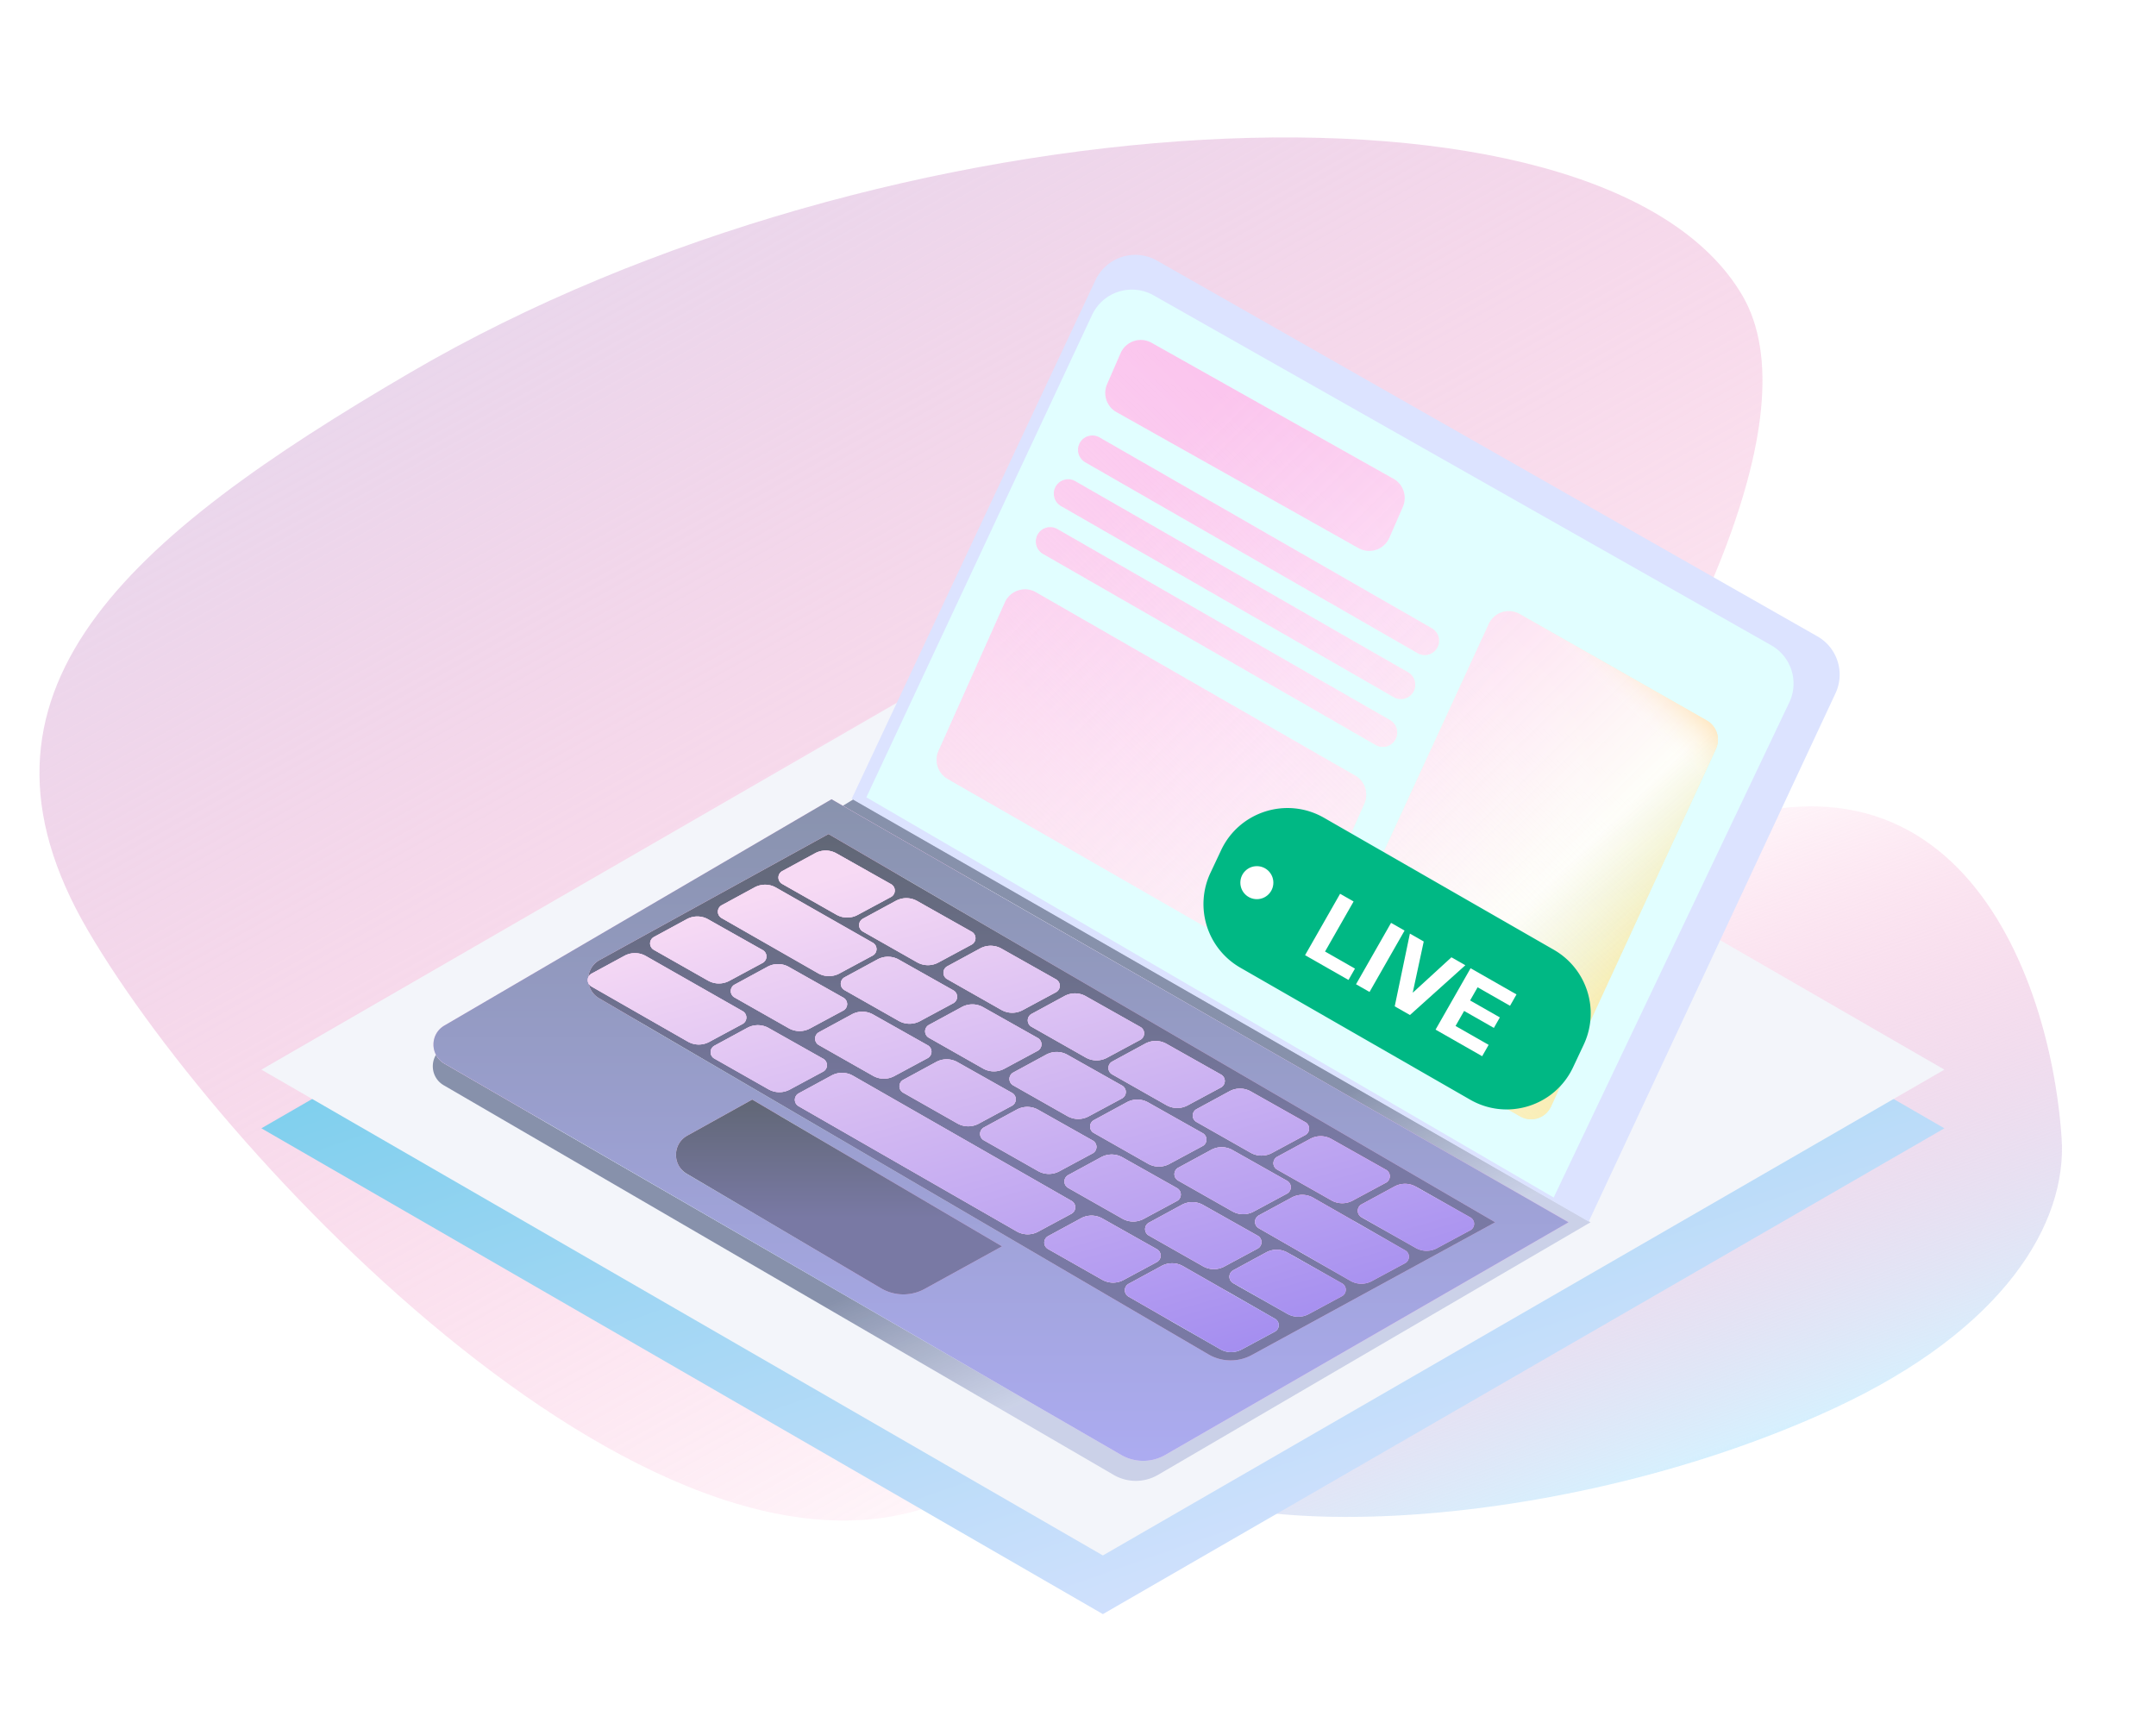 <svg xmlns="http://www.w3.org/2000/svg" width="328" height="263" fill="none"><g clip-path="url(#a)"><path d="M0 0h328v263H0z"/><path fill="url(#b)" d="M265.069 44.953c21.31 36.38-74.056 156.098-117.082 181.245-43.026 25.147-113.28-48.22-134.59-84.6-21.31-36.38 6.024-59.79 49.05-84.936 72.532-42.393 181.312-48.089 202.622-11.71Z"/><path fill="url(#c)" d="M167.87 218.697c-8.32-17.809 54.418-75.469 80.118-87.449 47.261-26.597 63.805 14.813 65.653 41.897.882 12.932-8.677 29.034-34.377 41.014-43.324 20.197-103.073 22.346-111.394 4.538Z"/><path fill="url(#d)" d="m167.786 97.754-128.02 73.911 128.02 73.912 128.02-73.912-128.02-73.911Z"/><path fill="#F3F5FA" d="M167.786 88.828 39.766 162.74l128.02 73.912 128.02-73.912-128.02-73.912Z"/><path fill="url(#e)" d="m169.43 224.397-101.921-59.28c-2.197-1.278-2.224-4.441-.05-5.757l62.392-37.755 112.122 64.357-65.801 38.429a6.693 6.693 0 0 1-6.742.006Z"/><path fill="url(#f)" d="m170.571 221.359-102.955-59.54c-2.222-1.285-2.23-4.491-.013-5.787l58.901-34.427 112.122 64.357-61.358 35.4a6.696 6.696 0 0 1-6.697-.003Z"/><path fill="url(#g)" d="m170.571 221.359-102.955-59.54c-2.222-1.285-2.23-4.491-.013-5.787l58.901-34.427 112.122 64.357-61.358 35.4a6.696 6.696 0 0 1-6.697-.003Z"/><path fill="url(#h)" d="m170.571 221.359-102.955-59.54c-2.222-1.285-2.23-4.491-.013-5.787l58.901-34.427 112.122 64.357-61.358 35.4a6.696 6.696 0 0 1-6.697-.003Z"/><path fill="url(#i)" d="m183.853 206.064-92.698-54.18c-2.243-1.311-2.201-4.568.075-5.821l34.812-19.165 101.429 59.064-37.035 20.199a6.697 6.697 0 0 1-6.583-.097Z"/><path fill="url(#j)" d="m183.853 206.064-92.698-54.18c-2.243-1.311-2.201-4.568.075-5.821l34.812-19.165 101.429 59.064-37.035 20.199a6.697 6.697 0 0 1-6.583-.097Z"/><path fill="url(#k)" d="m183.853 206.064-92.698-54.18c-2.243-1.311-2.201-4.568.075-5.821l34.812-19.165 101.429 59.064-37.035 20.199a6.697 6.697 0 0 1-6.583-.097Z"/><g fill-rule="evenodd" clip-rule="evenodd" filter="url(#l)"><path fill="url(#m)" d="m118.991 133.363 8.25 4.681a3.347 3.347 0 0 0 3.237.037l5.062-2.723a1.116 1.116 0 0 0 .02-1.955l-8.307-4.681a3.347 3.347 0 0 0-3.24-.026l-5.004 2.717a1.115 1.115 0 0 0-.018 1.95Zm-19.524 10.03 8.249 4.681a3.347 3.347 0 0 0 3.237.037l5.063-2.724a1.115 1.115 0 0 0 .019-1.954l-8.306-4.681a3.345 3.345 0 0 0-3.24-.026l-5.004 2.716a1.116 1.116 0 0 0-.018 1.951Zm24.981 3.557-14.672-8.392a1.116 1.116 0 0 1 .022-1.949l5.002-2.716a3.347 3.347 0 0 1 3.253.033l14.731 8.39a1.116 1.116 0 0 1-.023 1.952l-5.066 2.725a3.345 3.345 0 0 1-3.247-.043Zm-34.472 2.017 14.671 8.393a3.35 3.35 0 0 0 3.248.042l5.065-2.724a1.116 1.116 0 0 0 .024-1.952l-14.731-8.39a3.345 3.345 0 0 0-3.253-.033l-5.003 2.715a1.116 1.116 0 0 0-.021 1.949Zm49.54-3.679-8.25-4.681a1.116 1.116 0 0 1 .018-1.951l5.004-2.716a3.345 3.345 0 0 1 3.24.026l8.307 4.681a1.115 1.115 0 0 1-.02 1.954l-5.062 2.724a3.347 3.347 0 0 1-3.237-.037Zm-27.774 5.349 8.249 4.681a3.35 3.35 0 0 0 3.237.036l5.063-2.723a1.115 1.115 0 0 0 .019-1.954l-8.306-4.682a3.347 3.347 0 0 0-3.24-.025l-5.004 2.716a1.116 1.116 0 0 0-.018 1.951Zm24.983 3.566-8.25-4.681a1.115 1.115 0 0 1 .019-1.95l5.003-2.717a3.345 3.345 0 0 1 3.24.026l8.307 4.681a1.116 1.116 0 0 1-.019 1.955l-5.063 2.723a3.347 3.347 0 0 1-3.237-.037Zm-28.054 5.729 8.25 4.681a3.347 3.347 0 0 0 3.237.036l5.063-2.723a1.115 1.115 0 0 0 .019-1.954l-8.307-4.682a3.347 3.347 0 0 0-3.24-.025l-5.003 2.716a1.116 1.116 0 0 0-.019 1.951Zm43.672-7.4-8.25-4.681a1.116 1.116 0 0 1 .019-1.951l5.003-2.717a3.35 3.35 0 0 1 3.24.026l8.307 4.682a1.115 1.115 0 0 1-.019 1.954l-5.063 2.723a3.35 3.35 0 0 1-3.237-.036Zm-27.77 5.348 8.249 4.681a3.347 3.347 0 0 0 3.237.037l5.063-2.723a1.116 1.116 0 0 0 .019-1.955l-8.306-4.681a3.345 3.345 0 0 0-3.24-.026l-5.004 2.717a1.115 1.115 0 0 0-.018 1.95Zm24.983 3.567-8.25-4.681a1.116 1.116 0 0 1 .019-1.951l5.003-2.716a3.347 3.347 0 0 1 3.24.025l8.307 4.682a1.115 1.115 0 0 1-.019 1.954l-5.063 2.723a3.344 3.344 0 0 1-3.237-.036Zm-28.069 5.731 33.191 19.051a3.347 3.347 0 0 0 3.252.045l5.067-2.726a1.116 1.116 0 0 0 .026-1.951l-33.252-19.044a3.347 3.347 0 0 0-3.26-.038l-5.001 2.715a1.116 1.116 0 0 0-.023 1.948Zm43.687-7.403-8.25-4.681a1.115 1.115 0 0 1 .019-1.95l5.003-2.717a3.345 3.345 0 0 1 3.24.026l8.307 4.681a1.116 1.116 0 0 1-.019 1.955l-5.063 2.723a3.347 3.347 0 0 1-3.237-.037Zm-27.774 5.349 8.249 4.681a3.346 3.346 0 0 0 3.238.036l5.062-2.723a1.116 1.116 0 0 0 .02-1.954l-8.307-4.682a3.347 3.347 0 0 0-3.24-.025l-5.004 2.716a1.116 1.116 0 0 0-.018 1.951Zm24.987 3.566-8.25-4.68a1.116 1.116 0 0 1 .019-1.951l5.003-2.717a3.347 3.347 0 0 1 3.24.026l8.307 4.682a1.115 1.115 0 0 1-.019 1.954l-5.063 2.723a3.347 3.347 0 0 1-3.237-.037Zm6.809-6.352 8.249 4.681a3.344 3.344 0 0 0 3.237.036l5.063-2.723a1.115 1.115 0 0 0 .019-1.954l-8.306-4.682a3.35 3.35 0 0 0-3.241-.025l-5.003 2.716a1.115 1.115 0 0 0-.018 1.951Zm-11.275 14.71-8.25-4.68a1.116 1.116 0 0 1 .019-1.951l5.003-2.717a3.347 3.347 0 0 1 3.24.026l8.307 4.682a1.115 1.115 0 0 1-.019 1.954l-5.063 2.723a3.347 3.347 0 0 1-3.237-.037Zm8.484-5.795 8.249 4.681a3.347 3.347 0 0 0 3.237.037l5.063-2.723a1.116 1.116 0 0 0 .019-1.955l-8.306-4.681a3.345 3.345 0 0 0-3.24-.026l-5.004 2.716a1.116 1.116 0 0 0-.018 1.951Zm36.142 10.253-8.249-4.681a1.115 1.115 0 0 1 .018-1.95l5.004-2.717a3.345 3.345 0 0 1 3.24.026l8.306 4.681a1.116 1.116 0 0 1-.019 1.955l-5.063 2.723a3.347 3.347 0 0 1-3.237-.037Zm-27.774 5.349 8.25 4.681a3.344 3.344 0 0 0 3.237.036l5.063-2.723a1.115 1.115 0 0 0 .019-1.954l-8.306-4.682a3.35 3.35 0 0 0-3.241-.025l-5.003 2.716a1.116 1.116 0 0 0-.019 1.951Zm30.669 6.896-13.947-8.008a1.115 1.115 0 0 1 .023-1.947l5.003-2.716a3.348 3.348 0 0 1 3.258.035l14.005 8.005a1.115 1.115 0 0 1-.025 1.951l-5.065 2.725a3.347 3.347 0 0 1-3.252-.045Zm-33.751 2.402 13.947 8.007a3.345 3.345 0 0 0 3.251.045l5.066-2.724a1.115 1.115 0 0 0 .025-1.951l-14.005-8.005a3.346 3.346 0 0 0-3.258-.036l-5.003 2.716a1.116 1.116 0 0 0-.023 1.948Zm18.581-21.891-8.249-4.68a1.116 1.116 0 0 1 .018-1.951l5.004-2.717a3.347 3.347 0 0 1 3.24.026l8.306 4.682a1.115 1.115 0 0 1-.019 1.954l-5.063 2.723a3.347 3.347 0 0 1-3.237-.037Zm-27.77 5.349 8.25 4.681a3.347 3.347 0 0 0 3.237.037l5.062-2.723a1.116 1.116 0 0 0 .02-1.955l-8.307-4.681a3.345 3.345 0 0 0-3.24-.026l-5.004 2.717a1.115 1.115 0 0 0-.018 1.95Zm24.983 3.567-8.249-4.681a1.115 1.115 0 0 1 .018-1.951l5.004-2.716a3.347 3.347 0 0 1 3.24.025l8.306 4.682a1.115 1.115 0 0 1-.019 1.954l-5.063 2.723a3.347 3.347 0 0 1-3.237-.036Zm-28.05 5.728 8.25 4.681a3.347 3.347 0 0 0 3.237.037l5.063-2.723a1.116 1.116 0 0 0 .019-1.955l-8.307-4.681a3.345 3.345 0 0 0-3.24-.026l-5.003 2.717a1.115 1.115 0 0 0-.019 1.95Zm55.943-.156-8.249-4.681a1.115 1.115 0 0 1 .018-1.951l5.004-2.716a3.347 3.347 0 0 1 3.24.025l8.306 4.682a1.115 1.115 0 0 1-.019 1.954l-5.063 2.723a3.344 3.344 0 0 1-3.237-.036Zm-27.774 5.349 8.25 4.68a3.347 3.347 0 0 0 3.237.037l5.063-2.723a1.115 1.115 0 0 0 .019-1.954l-8.307-4.682a3.347 3.347 0 0 0-3.24-.026l-5.003 2.717a1.116 1.116 0 0 0-.019 1.951Z"/><path fill="url(#n)" d="m118.991 133.363 8.25 4.681a3.347 3.347 0 0 0 3.237.037l5.062-2.723a1.116 1.116 0 0 0 .02-1.955l-8.307-4.681a3.347 3.347 0 0 0-3.24-.026l-5.004 2.717a1.115 1.115 0 0 0-.018 1.95Zm-19.524 10.03 8.249 4.681a3.347 3.347 0 0 0 3.237.037l5.063-2.724a1.115 1.115 0 0 0 .019-1.954l-8.306-4.681a3.345 3.345 0 0 0-3.24-.026l-5.004 2.716a1.116 1.116 0 0 0-.018 1.951Zm24.981 3.557-14.672-8.392a1.116 1.116 0 0 1 .022-1.949l5.002-2.716a3.347 3.347 0 0 1 3.253.033l14.731 8.39a1.116 1.116 0 0 1-.023 1.952l-5.066 2.725a3.345 3.345 0 0 1-3.247-.043Zm-34.472 2.017 14.671 8.393a3.35 3.35 0 0 0 3.248.042l5.065-2.724a1.116 1.116 0 0 0 .024-1.952l-14.731-8.39a3.345 3.345 0 0 0-3.253-.033l-5.003 2.715a1.116 1.116 0 0 0-.021 1.949Zm49.54-3.679-8.25-4.681a1.116 1.116 0 0 1 .018-1.951l5.004-2.716a3.345 3.345 0 0 1 3.24.026l8.307 4.681a1.115 1.115 0 0 1-.02 1.954l-5.062 2.724a3.347 3.347 0 0 1-3.237-.037Zm-27.774 5.349 8.249 4.681a3.35 3.35 0 0 0 3.237.036l5.063-2.723a1.115 1.115 0 0 0 .019-1.954l-8.306-4.682a3.347 3.347 0 0 0-3.24-.025l-5.004 2.716a1.116 1.116 0 0 0-.018 1.951Zm24.983 3.566-8.25-4.681a1.115 1.115 0 0 1 .019-1.95l5.003-2.717a3.345 3.345 0 0 1 3.24.026l8.307 4.681a1.116 1.116 0 0 1-.019 1.955l-5.063 2.723a3.347 3.347 0 0 1-3.237-.037Zm-28.054 5.729 8.25 4.681a3.347 3.347 0 0 0 3.237.036l5.063-2.723a1.115 1.115 0 0 0 .019-1.954l-8.307-4.682a3.347 3.347 0 0 0-3.24-.025l-5.003 2.716a1.116 1.116 0 0 0-.019 1.951Zm43.672-7.4-8.25-4.681a1.116 1.116 0 0 1 .019-1.951l5.003-2.717a3.35 3.35 0 0 1 3.24.026l8.307 4.682a1.115 1.115 0 0 1-.019 1.954l-5.063 2.723a3.35 3.35 0 0 1-3.237-.036Zm-27.77 5.348 8.249 4.681a3.347 3.347 0 0 0 3.237.037l5.063-2.723a1.116 1.116 0 0 0 .019-1.955l-8.306-4.681a3.345 3.345 0 0 0-3.24-.026l-5.004 2.717a1.115 1.115 0 0 0-.018 1.95Zm24.983 3.567-8.25-4.681a1.116 1.116 0 0 1 .019-1.951l5.003-2.716a3.347 3.347 0 0 1 3.24.025l8.307 4.682a1.115 1.115 0 0 1-.019 1.954l-5.063 2.723a3.344 3.344 0 0 1-3.237-.036Zm-28.069 5.731 33.191 19.051a3.347 3.347 0 0 0 3.252.045l5.067-2.726a1.116 1.116 0 0 0 .026-1.951l-33.252-19.044a3.347 3.347 0 0 0-3.26-.038l-5.001 2.715a1.116 1.116 0 0 0-.023 1.948Zm43.687-7.403-8.25-4.681a1.115 1.115 0 0 1 .019-1.95l5.003-2.717a3.345 3.345 0 0 1 3.24.026l8.307 4.681a1.116 1.116 0 0 1-.019 1.955l-5.063 2.723a3.347 3.347 0 0 1-3.237-.037Zm-27.774 5.349 8.249 4.681a3.346 3.346 0 0 0 3.238.036l5.062-2.723a1.116 1.116 0 0 0 .02-1.954l-8.307-4.682a3.347 3.347 0 0 0-3.24-.025l-5.004 2.716a1.116 1.116 0 0 0-.018 1.951Zm24.987 3.566-8.25-4.68a1.116 1.116 0 0 1 .019-1.951l5.003-2.717a3.347 3.347 0 0 1 3.24.026l8.307 4.682a1.115 1.115 0 0 1-.019 1.954l-5.063 2.723a3.347 3.347 0 0 1-3.237-.037Zm6.809-6.352 8.249 4.681a3.344 3.344 0 0 0 3.237.036l5.063-2.723a1.115 1.115 0 0 0 .019-1.954l-8.306-4.682a3.35 3.35 0 0 0-3.241-.025l-5.003 2.716a1.115 1.115 0 0 0-.018 1.951Zm-11.275 14.71-8.25-4.68a1.116 1.116 0 0 1 .019-1.951l5.003-2.717a3.347 3.347 0 0 1 3.24.026l8.307 4.682a1.115 1.115 0 0 1-.019 1.954l-5.063 2.723a3.347 3.347 0 0 1-3.237-.037Zm8.484-5.795 8.249 4.681a3.347 3.347 0 0 0 3.237.037l5.063-2.723a1.116 1.116 0 0 0 .019-1.955l-8.306-4.681a3.345 3.345 0 0 0-3.24-.026l-5.004 2.716a1.116 1.116 0 0 0-.018 1.951Zm36.142 10.253-8.249-4.681a1.115 1.115 0 0 1 .018-1.95l5.004-2.717a3.345 3.345 0 0 1 3.24.026l8.306 4.681a1.116 1.116 0 0 1-.019 1.955l-5.063 2.723a3.347 3.347 0 0 1-3.237-.037Zm-27.774 5.349 8.25 4.681a3.344 3.344 0 0 0 3.237.036l5.063-2.723a1.115 1.115 0 0 0 .019-1.954l-8.306-4.682a3.35 3.35 0 0 0-3.241-.025l-5.003 2.716a1.116 1.116 0 0 0-.019 1.951Zm30.669 6.896-13.947-8.008a1.115 1.115 0 0 1 .023-1.947l5.003-2.716a3.348 3.348 0 0 1 3.258.035l14.005 8.005a1.115 1.115 0 0 1-.025 1.951l-5.065 2.725a3.347 3.347 0 0 1-3.252-.045Zm-33.751 2.402 13.947 8.007a3.345 3.345 0 0 0 3.251.045l5.066-2.724a1.115 1.115 0 0 0 .025-1.951l-14.005-8.005a3.346 3.346 0 0 0-3.258-.036l-5.003 2.716a1.116 1.116 0 0 0-.023 1.948Zm18.581-21.891-8.249-4.68a1.116 1.116 0 0 1 .018-1.951l5.004-2.717a3.347 3.347 0 0 1 3.24.026l8.306 4.682a1.115 1.115 0 0 1-.019 1.954l-5.063 2.723a3.347 3.347 0 0 1-3.237-.037Zm-27.77 5.349 8.25 4.681a3.347 3.347 0 0 0 3.237.037l5.062-2.723a1.116 1.116 0 0 0 .02-1.955l-8.307-4.681a3.345 3.345 0 0 0-3.24-.026l-5.004 2.717a1.115 1.115 0 0 0-.018 1.95Zm24.983 3.567-8.249-4.681a1.115 1.115 0 0 1 .018-1.951l5.004-2.716a3.347 3.347 0 0 1 3.24.025l8.306 4.682a1.115 1.115 0 0 1-.019 1.954l-5.063 2.723a3.347 3.347 0 0 1-3.237-.036Zm-28.05 5.728 8.25 4.681a3.347 3.347 0 0 0 3.237.037l5.063-2.723a1.116 1.116 0 0 0 .019-1.955l-8.307-4.681a3.345 3.345 0 0 0-3.24-.026l-5.003 2.717a1.115 1.115 0 0 0-.019 1.95Zm55.943-.156-8.249-4.681a1.115 1.115 0 0 1 .018-1.951l5.004-2.716a3.347 3.347 0 0 1 3.24.025l8.306 4.682a1.115 1.115 0 0 1-.019 1.954l-5.063 2.723a3.344 3.344 0 0 1-3.237-.036Zm-27.774 5.349 8.25 4.68a3.347 3.347 0 0 0 3.237.037l5.063-2.723a1.115 1.115 0 0 0 .019-1.954l-8.307-4.682a3.347 3.347 0 0 0-3.24-.026l-5.003 2.717a1.116 1.116 0 0 0-.019 1.951Z"/><path fill="url(#o)" d="m118.991 133.363 8.25 4.681a3.347 3.347 0 0 0 3.237.037l5.062-2.723a1.116 1.116 0 0 0 .02-1.955l-8.307-4.681a3.347 3.347 0 0 0-3.24-.026l-5.004 2.717a1.115 1.115 0 0 0-.018 1.95Zm-19.524 10.03 8.249 4.681a3.347 3.347 0 0 0 3.237.037l5.063-2.724a1.115 1.115 0 0 0 .019-1.954l-8.306-4.681a3.345 3.345 0 0 0-3.24-.026l-5.004 2.716a1.116 1.116 0 0 0-.018 1.951Zm24.981 3.557-14.672-8.392a1.116 1.116 0 0 1 .022-1.949l5.002-2.716a3.347 3.347 0 0 1 3.253.033l14.731 8.39a1.116 1.116 0 0 1-.023 1.952l-5.066 2.725a3.345 3.345 0 0 1-3.247-.043Zm-34.472 2.017 14.671 8.393a3.35 3.35 0 0 0 3.248.042l5.065-2.724a1.116 1.116 0 0 0 .024-1.952l-14.731-8.39a3.345 3.345 0 0 0-3.253-.033l-5.003 2.715a1.116 1.116 0 0 0-.021 1.949Zm49.54-3.679-8.25-4.681a1.116 1.116 0 0 1 .018-1.951l5.004-2.716a3.345 3.345 0 0 1 3.24.026l8.307 4.681a1.115 1.115 0 0 1-.02 1.954l-5.062 2.724a3.347 3.347 0 0 1-3.237-.037Zm-27.774 5.349 8.249 4.681a3.35 3.35 0 0 0 3.237.036l5.063-2.723a1.115 1.115 0 0 0 .019-1.954l-8.306-4.682a3.347 3.347 0 0 0-3.24-.025l-5.004 2.716a1.116 1.116 0 0 0-.018 1.951Zm24.983 3.566-8.25-4.681a1.115 1.115 0 0 1 .019-1.95l5.003-2.717a3.345 3.345 0 0 1 3.24.026l8.307 4.681a1.116 1.116 0 0 1-.019 1.955l-5.063 2.723a3.347 3.347 0 0 1-3.237-.037Zm-28.054 5.729 8.25 4.681a3.347 3.347 0 0 0 3.237.036l5.063-2.723a1.115 1.115 0 0 0 .019-1.954l-8.307-4.682a3.347 3.347 0 0 0-3.24-.025l-5.003 2.716a1.116 1.116 0 0 0-.019 1.951Zm43.672-7.4-8.25-4.681a1.116 1.116 0 0 1 .019-1.951l5.003-2.717a3.35 3.35 0 0 1 3.24.026l8.307 4.682a1.115 1.115 0 0 1-.019 1.954l-5.063 2.723a3.35 3.35 0 0 1-3.237-.036Zm-27.77 5.348 8.249 4.681a3.347 3.347 0 0 0 3.237.037l5.063-2.723a1.116 1.116 0 0 0 .019-1.955l-8.306-4.681a3.345 3.345 0 0 0-3.24-.026l-5.004 2.717a1.115 1.115 0 0 0-.018 1.95Zm24.983 3.567-8.25-4.681a1.116 1.116 0 0 1 .019-1.951l5.003-2.716a3.347 3.347 0 0 1 3.24.025l8.307 4.682a1.115 1.115 0 0 1-.019 1.954l-5.063 2.723a3.344 3.344 0 0 1-3.237-.036Zm-28.069 5.731 33.191 19.051a3.347 3.347 0 0 0 3.252.045l5.067-2.726a1.116 1.116 0 0 0 .026-1.951l-33.252-19.044a3.347 3.347 0 0 0-3.26-.038l-5.001 2.715a1.116 1.116 0 0 0-.023 1.948Zm43.687-7.403-8.25-4.681a1.115 1.115 0 0 1 .019-1.95l5.003-2.717a3.345 3.345 0 0 1 3.24.026l8.307 4.681a1.116 1.116 0 0 1-.019 1.955l-5.063 2.723a3.347 3.347 0 0 1-3.237-.037Zm-27.774 5.349 8.249 4.681a3.346 3.346 0 0 0 3.238.036l5.062-2.723a1.116 1.116 0 0 0 .02-1.954l-8.307-4.682a3.347 3.347 0 0 0-3.24-.025l-5.004 2.716a1.116 1.116 0 0 0-.018 1.951Zm24.987 3.566-8.25-4.68a1.116 1.116 0 0 1 .019-1.951l5.003-2.717a3.347 3.347 0 0 1 3.24.026l8.307 4.682a1.115 1.115 0 0 1-.019 1.954l-5.063 2.723a3.347 3.347 0 0 1-3.237-.037Zm6.809-6.352 8.249 4.681a3.344 3.344 0 0 0 3.237.036l5.063-2.723a1.115 1.115 0 0 0 .019-1.954l-8.306-4.682a3.35 3.35 0 0 0-3.241-.025l-5.003 2.716a1.115 1.115 0 0 0-.018 1.951Zm-11.275 14.71-8.25-4.68a1.116 1.116 0 0 1 .019-1.951l5.003-2.717a3.347 3.347 0 0 1 3.24.026l8.307 4.682a1.115 1.115 0 0 1-.019 1.954l-5.063 2.723a3.347 3.347 0 0 1-3.237-.037Zm8.484-5.795 8.249 4.681a3.347 3.347 0 0 0 3.237.037l5.063-2.723a1.116 1.116 0 0 0 .019-1.955l-8.306-4.681a3.345 3.345 0 0 0-3.24-.026l-5.004 2.716a1.116 1.116 0 0 0-.018 1.951Zm36.142 10.253-8.249-4.681a1.115 1.115 0 0 1 .018-1.95l5.004-2.717a3.345 3.345 0 0 1 3.24.026l8.306 4.681a1.116 1.116 0 0 1-.019 1.955l-5.063 2.723a3.347 3.347 0 0 1-3.237-.037Zm-27.774 5.349 8.25 4.681a3.344 3.344 0 0 0 3.237.036l5.063-2.723a1.115 1.115 0 0 0 .019-1.954l-8.306-4.682a3.35 3.35 0 0 0-3.241-.025l-5.003 2.716a1.116 1.116 0 0 0-.019 1.951Zm30.669 6.896-13.947-8.008a1.115 1.115 0 0 1 .023-1.947l5.003-2.716a3.348 3.348 0 0 1 3.258.035l14.005 8.005a1.115 1.115 0 0 1-.025 1.951l-5.065 2.725a3.347 3.347 0 0 1-3.252-.045Zm-33.751 2.402 13.947 8.007a3.345 3.345 0 0 0 3.251.045l5.066-2.724a1.115 1.115 0 0 0 .025-1.951l-14.005-8.005a3.346 3.346 0 0 0-3.258-.036l-5.003 2.716a1.116 1.116 0 0 0-.023 1.948Zm18.581-21.891-8.249-4.68a1.116 1.116 0 0 1 .018-1.951l5.004-2.717a3.347 3.347 0 0 1 3.24.026l8.306 4.682a1.115 1.115 0 0 1-.019 1.954l-5.063 2.723a3.347 3.347 0 0 1-3.237-.037Zm-27.77 5.349 8.25 4.681a3.347 3.347 0 0 0 3.237.037l5.062-2.723a1.116 1.116 0 0 0 .02-1.955l-8.307-4.681a3.345 3.345 0 0 0-3.24-.026l-5.004 2.717a1.115 1.115 0 0 0-.018 1.95Zm24.983 3.567-8.249-4.681a1.115 1.115 0 0 1 .018-1.951l5.004-2.716a3.347 3.347 0 0 1 3.24.025l8.306 4.682a1.115 1.115 0 0 1-.019 1.954l-5.063 2.723a3.347 3.347 0 0 1-3.237-.036Zm-28.05 5.728 8.25 4.681a3.347 3.347 0 0 0 3.237.037l5.063-2.723a1.116 1.116 0 0 0 .019-1.955l-8.307-4.681a3.345 3.345 0 0 0-3.24-.026l-5.003 2.717a1.115 1.115 0 0 0-.019 1.95Zm55.943-.156-8.249-4.681a1.115 1.115 0 0 1 .018-1.951l5.004-2.716a3.347 3.347 0 0 1 3.24.025l8.306 4.682a1.115 1.115 0 0 1-.019 1.954l-5.063 2.723a3.344 3.344 0 0 1-3.237-.036Zm-27.774 5.349 8.25 4.68a3.347 3.347 0 0 0 3.237.037l5.063-2.723a1.115 1.115 0 0 0 .019-1.954l-8.307-4.682a3.347 3.347 0 0 0-3.24-.026l-5.003 2.717a1.116 1.116 0 0 0-.019 1.951Z"/></g><path fill="url(#p)" d="m134.039 196.005-29.548-17.42c-2.229-1.314-2.187-4.553.075-5.809l9.87-5.481 38.01 22.327-11.781 6.481a6.694 6.694 0 0 1-6.626-.098Z"/><path fill="url(#q)" d="m134.039 196.005-29.548-17.42c-2.229-1.314-2.187-4.553.075-5.809l9.87-5.481 38.01 22.327-11.781 6.481a6.694 6.694 0 0 1-6.626-.098Z"/><path fill="url(#r)" d="m134.039 196.005-29.548-17.42c-2.229-1.314-2.187-4.553.075-5.809l9.87-5.481 38.01 22.327-11.781 6.481a6.694 6.694 0 0 1-6.626-.098Z"/><g filter="url(#s)"><path fill="#DCE3FF" d="m238.349 185.859-112.122-64.325 37.084-78.91a6.694 6.694 0 0 1 9.369-2.97l100.464 57.165a6.693 6.693 0 0 1 2.754 8.651l-37.549 80.389Z"/></g><g filter="url(#t)"><path fill="#E1FEFF" d="m235.252 182.752-104.564-60.887 34.334-73.386a6.695 6.695 0 0 1 9.364-2.987l93.961 53.241a6.693 6.693 0 0 1 2.744 8.7l-35.839 75.319Z"/></g><path fill="url(#u)" fill-rule="evenodd" d="m211.374 81.808 2.053-4.71a3.348 3.348 0 0 0-1.428-4.255l-36.809-20.69a3.347 3.347 0 0 0-4.708 1.58l-2.053 4.71a3.348 3.348 0 0 0 1.428 4.255l36.809 20.69a3.347 3.347 0 0 0 4.708-1.58Zm6.5 13.805L167.272 66.55a2.179 2.179 0 0 0-2.171 3.78l50.602 29.063a2.18 2.18 0 0 0 2.171-3.78Zm43.173 18.318-25.08 54.423a3.347 3.347 0 0 1-4.695 1.508l-28.467-16.201a3.348 3.348 0 0 1-1.384-4.31L226.5 94.929a3.347 3.347 0 0 1 4.695-1.508l28.468 16.201a3.346 3.346 0 0 1 1.384 4.309Zm-46.799-11.624-50.602-29.063a2.18 2.18 0 1 0-2.171 3.779l50.602 29.064a2.18 2.18 0 0 0 2.171-3.78Zm-53.39-21.812 50.603 29.064a2.178 2.178 0 1 1-2.171 3.779l-50.602-29.063a2.179 2.179 0 1 1 2.17-3.78Zm36.603 64.359 10.086-22.584c.7-1.568.1-3.412-1.389-4.267l-48.553-27.887a3.347 3.347 0 0 0-4.723 1.537l-10.087 22.584a3.348 3.348 0 0 0 1.389 4.268l48.554 27.887a3.348 3.348 0 0 0 4.723-1.538Z" clip-rule="evenodd"/><path fill="url(#v)" fill-rule="evenodd" d="m211.374 81.808 2.053-4.71a3.348 3.348 0 0 0-1.428-4.255l-36.809-20.69a3.347 3.347 0 0 0-4.708 1.58l-2.053 4.71a3.348 3.348 0 0 0 1.428 4.255l36.809 20.69a3.347 3.347 0 0 0 4.708-1.58Zm6.5 13.805L167.272 66.55a2.179 2.179 0 0 0-2.171 3.78l50.602 29.063a2.18 2.18 0 0 0 2.171-3.78Zm43.173 18.318-25.08 54.423a3.347 3.347 0 0 1-4.695 1.508l-28.467-16.201a3.348 3.348 0 0 1-1.384-4.31L226.5 94.929a3.347 3.347 0 0 1 4.695-1.508l28.468 16.201a3.346 3.346 0 0 1 1.384 4.309Zm-46.799-11.624-50.602-29.063a2.18 2.18 0 1 0-2.171 3.779l50.602 29.064a2.18 2.18 0 0 0 2.171-3.78Zm-53.39-21.812 50.603 29.064a2.178 2.178 0 1 1-2.171 3.779l-50.602-29.063a2.179 2.179 0 1 1 2.17-3.78Zm36.603 64.359 10.086-22.584c.7-1.568.1-3.412-1.389-4.267l-48.553-27.887a3.347 3.347 0 0 0-4.723 1.537l-10.087 22.584a3.348 3.348 0 0 0 1.389 4.268l48.554 27.887a3.348 3.348 0 0 0 4.723-1.538Z" clip-rule="evenodd"/><path fill="url(#w)" fill-rule="evenodd" d="m211.374 81.808 2.053-4.71a3.348 3.348 0 0 0-1.428-4.255l-36.809-20.69a3.347 3.347 0 0 0-4.708 1.58l-2.053 4.71a3.348 3.348 0 0 0 1.428 4.255l36.809 20.69a3.347 3.347 0 0 0 4.708-1.58Zm6.5 13.805L167.272 66.55a2.179 2.179 0 0 0-2.171 3.78l50.602 29.063a2.18 2.18 0 0 0 2.171-3.78Zm43.173 18.318-25.08 54.423a3.347 3.347 0 0 1-4.695 1.508l-28.467-16.201a3.348 3.348 0 0 1-1.384-4.31L226.5 94.929a3.347 3.347 0 0 1 4.695-1.508l28.468 16.201a3.346 3.346 0 0 1 1.384 4.309Zm-46.799-11.624-50.602-29.063a2.18 2.18 0 1 0-2.171 3.779l50.602 29.064a2.18 2.18 0 0 0 2.171-3.78Zm-53.39-21.812 50.603 29.064a2.178 2.178 0 1 1-2.171 3.779l-50.602-29.063a2.179 2.179 0 1 1 2.17-3.78Zm36.603 64.359 10.086-22.584c.7-1.568.1-3.412-1.389-4.267l-48.553-27.887a3.347 3.347 0 0 0-4.723 1.537l-10.087 22.584a3.348 3.348 0 0 0 1.389 4.268l48.554 27.887a3.348 3.348 0 0 0 4.723-1.538Z" clip-rule="evenodd"/><g filter="url(#x)"><path fill="#00B884" d="m239.822 159.493-1.624 3.451c-2.776 5.899-9.997 8.171-15.651 4.923l-34.975-20.088a11.157 11.157 0 0 1-4.538-14.424l1.624-3.451c2.777-5.899 9.998-8.171 15.652-4.924l34.974 20.088a11.156 11.156 0 0 1 4.538 14.425Z"/></g><path fill="#fff" d="m203.873 135.984-5.329 9.341 6.606 3.769.985-1.727-4.552-2.598 4.344-7.613-2.054-1.172Zm7.754 4.424-5.329 9.341 2.054 1.171 5.329-9.34-2.054-1.172Zm2.873 14.02 8.429-7.572-2.119-1.209-5.853 5.365-.026-.014 1.666-7.754-2.106-1.202-2.307 11.065 2.316 1.321Zm9.226-7.118-5.329 9.341 7.09 4.045.985-1.727-5.036-2.873 1.306-2.289 4.526 2.582.911-1.596-4.527-2.582 1.142-2.002 4.932 2.814.985-1.727-6.985-3.986Z"/><circle cx="191.21" cy="134.291" r="2.511" fill="#fff"/></g><defs><linearGradient id="b" x1="28.884" x2="192.14" y1="-64.222" y2="225.698" gradientUnits="userSpaceOnUse"><stop offset=".026" stop-color="#CFECFD" stop-opacity=".99"/><stop offset="1" stop-color="#FD71AF" stop-opacity=".01"/></linearGradient><linearGradient id="c" x1="257.157" x2="224.035" y1="224.465" y2="129.646" gradientUnits="userSpaceOnUse"><stop stop-color="#CEEFFF"/><stop offset=".026" stop-color="#CFECFD" stop-opacity=".83"/><stop offset="1" stop-color="#FD71AF" stop-opacity=".01"/></linearGradient><linearGradient id="d" x1="94.373" x2="198.495" y1="-43.376" y2="253.594" gradientUnits="userSpaceOnUse"><stop stop-color="#00B4D5"/><stop offset="1" stop-color="#DCE3FF"/></linearGradient><linearGradient id="e" x1="136.798" x2="148.083" y1="193.746" y2="221.593" gradientUnits="userSpaceOnUse"><stop stop-color="#8791AB"/><stop offset=".844" stop-color="#BEC6E1" stop-opacity=".75"/></linearGradient><linearGradient id="f" x1="90.67" x2="207.02" y1="165.703" y2="150.914" gradientUnits="userSpaceOnUse"><stop offset=".198" stop-color="#F2FDFF"/><stop offset="1" stop-color="#FFBFF1"/></linearGradient><linearGradient id="g" x1="118.37" x2="153.752" y1="145.628" y2="209.935" gradientUnits="userSpaceOnUse"><stop stop-color="#FEAFE7" stop-opacity=".76"/><stop offset=".083" stop-color="#fff" stop-opacity=".917"/><stop offset="1" stop-color="#E2F7FB" stop-opacity="0"/></linearGradient><linearGradient id="h" x1="150.967" x2="150.967" y1="119.301" y2="224.611" gradientUnits="userSpaceOnUse"><stop stop-color="#8892AC"/><stop offset="1" stop-color="#ADACF2"/></linearGradient><linearGradient id="i" x1="110.865" x2="162.872" y1="148.105" y2="141.53" gradientUnits="userSpaceOnUse"><stop offset=".198" stop-color="#F2FDFF"/><stop offset="1" stop-color="#FFBFF1"/></linearGradient><linearGradient id="j" x1="123.244" x2="139.187" y1="139.085" y2="167.907" gradientUnits="userSpaceOnUse"><stop stop-color="#FEAFE7" stop-opacity=".76"/><stop offset=".083" stop-color="#fff" stop-opacity=".917"/><stop offset="1" stop-color="#E2F7FB" stop-opacity="0"/></linearGradient><linearGradient id="k" x1="137.812" x2="137.812" y1="127.256" y2="174.573" gradientUnits="userSpaceOnUse"><stop stop-color="#616776"/><stop offset="1" stop-color="#7979A4"/></linearGradient><linearGradient id="m" x1="191.065" x2="201.983" y1="192.941" y2="191.541" gradientUnits="userSpaceOnUse"><stop offset=".198" stop-color="#F2FDFF"/><stop offset="1" stop-color="#FFBFF1"/></linearGradient><linearGradient id="n" x1="193.665" x2="196.943" y1="191.073" y2="197.081" gradientUnits="userSpaceOnUse"><stop stop-color="#FEAFE7" stop-opacity=".76"/><stop offset=".083" stop-color="#fff" stop-opacity=".917"/><stop offset="1" stop-color="#E2F7FB" stop-opacity="0"/></linearGradient><linearGradient id="o" x1="207.889" x2="172.26" y1="243.712" y2="119.156" gradientUnits="userSpaceOnUse"><stop stop-color="#7B68EE"/><stop offset="1" stop-color="#F7DAF4"/></linearGradient><linearGradient id="p" x1="108.748" x2="128.243" y1="175.312" y2="172.868" gradientUnits="userSpaceOnUse"><stop offset=".198" stop-color="#F2FDFF"/><stop offset="1" stop-color="#FFBFF1"/></linearGradient><linearGradient id="q" x1="113.387" x2="119.441" y1="171.902" y2="182.753" gradientUnits="userSpaceOnUse"><stop stop-color="#FEAFE7" stop-opacity=".76"/><stop offset=".083" stop-color="#fff" stop-opacity=".917"/><stop offset="1" stop-color="#E2F7FB" stop-opacity="0"/></linearGradient><linearGradient id="r" x1="118.846" x2="118.846" y1="167.431" y2="185.317" gradientUnits="userSpaceOnUse"><stop stop-color="#616776"/><stop offset="1" stop-color="#7979A4"/></linearGradient><linearGradient id="u" x1="142.504" x2="306.591" y1="111.012" y2="241.274" gradientUnits="userSpaceOnUse"><stop offset=".198" stop-color="#F2FDFF"/><stop offset="1" stop-color="#FFC800"/></linearGradient><linearGradient id="v" x1="170.349" x2="245.043" y1="75.204" y2="151.71" gradientUnits="userSpaceOnUse"><stop stop-color="#FEAFE7" stop-opacity=".76"/><stop offset=".822" stop-color="#fff" stop-opacity=".917"/><stop offset="1" stop-color="#E2F7FB" stop-opacity="0"/></linearGradient><linearGradient id="w" x1="237.584" x2="108.002" y1="74.617" y2="207.481" gradientUnits="userSpaceOnUse"><stop stop-color="#F90"/><stop offset=".094" stop-color="#fff" stop-opacity="0"/><stop offset=".969" stop-color="#F8F4E9"/></linearGradient><filter id="l" width="134.852" height="77.43" x="89.414" y="128.291" color-interpolation-filters="sRGB" filterUnits="userSpaceOnUse"><feFlood flood-opacity="0" result="BackgroundImageFix"/><feColorMatrix in="SourceAlpha" result="hardAlpha" values="0 0 0 0 0 0 0 0 0 0 0 0 0 0 0 0 0 0 127 0"/><feOffset dy="1.116"/><feComposite in2="hardAlpha" operator="out"/><feColorMatrix values="0 0 0 0 0 0 0 0 0 0 0 0 0 0 0 0 0 0 0.21 0"/><feBlend in2="BackgroundImageFix" result="effect1_dropShadow_5409_114380"/><feBlend in="SourceGraphic" in2="effect1_dropShadow_5409_114380" result="shape"/></filter><filter id="s" width="153.648" height="147.083" x="126.227" y="38.776" color-interpolation-filters="sRGB" filterUnits="userSpaceOnUse"><feFlood flood-opacity="0" result="BackgroundImageFix"/><feColorMatrix in="SourceAlpha" result="hardAlpha" values="0 0 0 0 0 0 0 0 0 0 0 0 0 0 0 0 0 0 127 0"/><feOffset dx="3.347"/><feComposite in2="hardAlpha" operator="out"/><feColorMatrix values="0 0 0 0 0.529 0 0 0 0 0.569 0 0 0 0 0.671 0 0 0 1 0"/><feBlend in2="BackgroundImageFix" result="effect1_dropShadow_5409_114380"/><feBlend in="SourceGraphic" in2="effect1_dropShadow_5409_114380" result="shape"/></filter><filter id="t" width="141.055" height="138.132" x="130.688" y="44.62" color-interpolation-filters="sRGB" filterUnits="userSpaceOnUse"><feFlood flood-opacity="0" result="BackgroundImageFix"/><feBlend in="SourceGraphic" in2="BackgroundImageFix" result="shape"/><feColorMatrix in="SourceAlpha" result="hardAlpha" values="0 0 0 0 0 0 0 0 0 0 0 0 0 0 0 0 0 0 127 0"/><feOffset dx="1.116" dy="-.558"/><feComposite in2="hardAlpha" k2="-1" k3="1" operator="arithmetic"/><feColorMatrix values="0 0 0 0 0.361 0 0 0 0 0.918 0 0 0 0 0.718 0 0 0 1 0"/><feBlend in2="shape" result="effect1_innerShadow_5409_114380"/></filter><filter id="x" width="58.914" height="45.858" x="181.973" y="123.495" color-interpolation-filters="sRGB" filterUnits="userSpaceOnUse"><feFlood flood-opacity="0" result="BackgroundImageFix"/><feBlend in="SourceGraphic" in2="BackgroundImageFix" result="shape"/><feColorMatrix in="SourceAlpha" result="hardAlpha" values="0 0 0 0 0 0 0 0 0 0 0 0 0 0 0 0 0 0 127 0"/><feOffset dx="1.116" dy="-.558"/><feComposite in2="hardAlpha" k2="-1" k3="1" operator="arithmetic"/><feColorMatrix values="0 0 0 0 0 0 0 0 0 0 0 0 0 0 0 0 0 0 0.25 0"/><feBlend in2="shape" result="effect1_innerShadow_5409_114380"/></filter><clipPath id="a"><path fill="#fff" d="M0 0h328v263H0z"/></clipPath></defs></svg>
